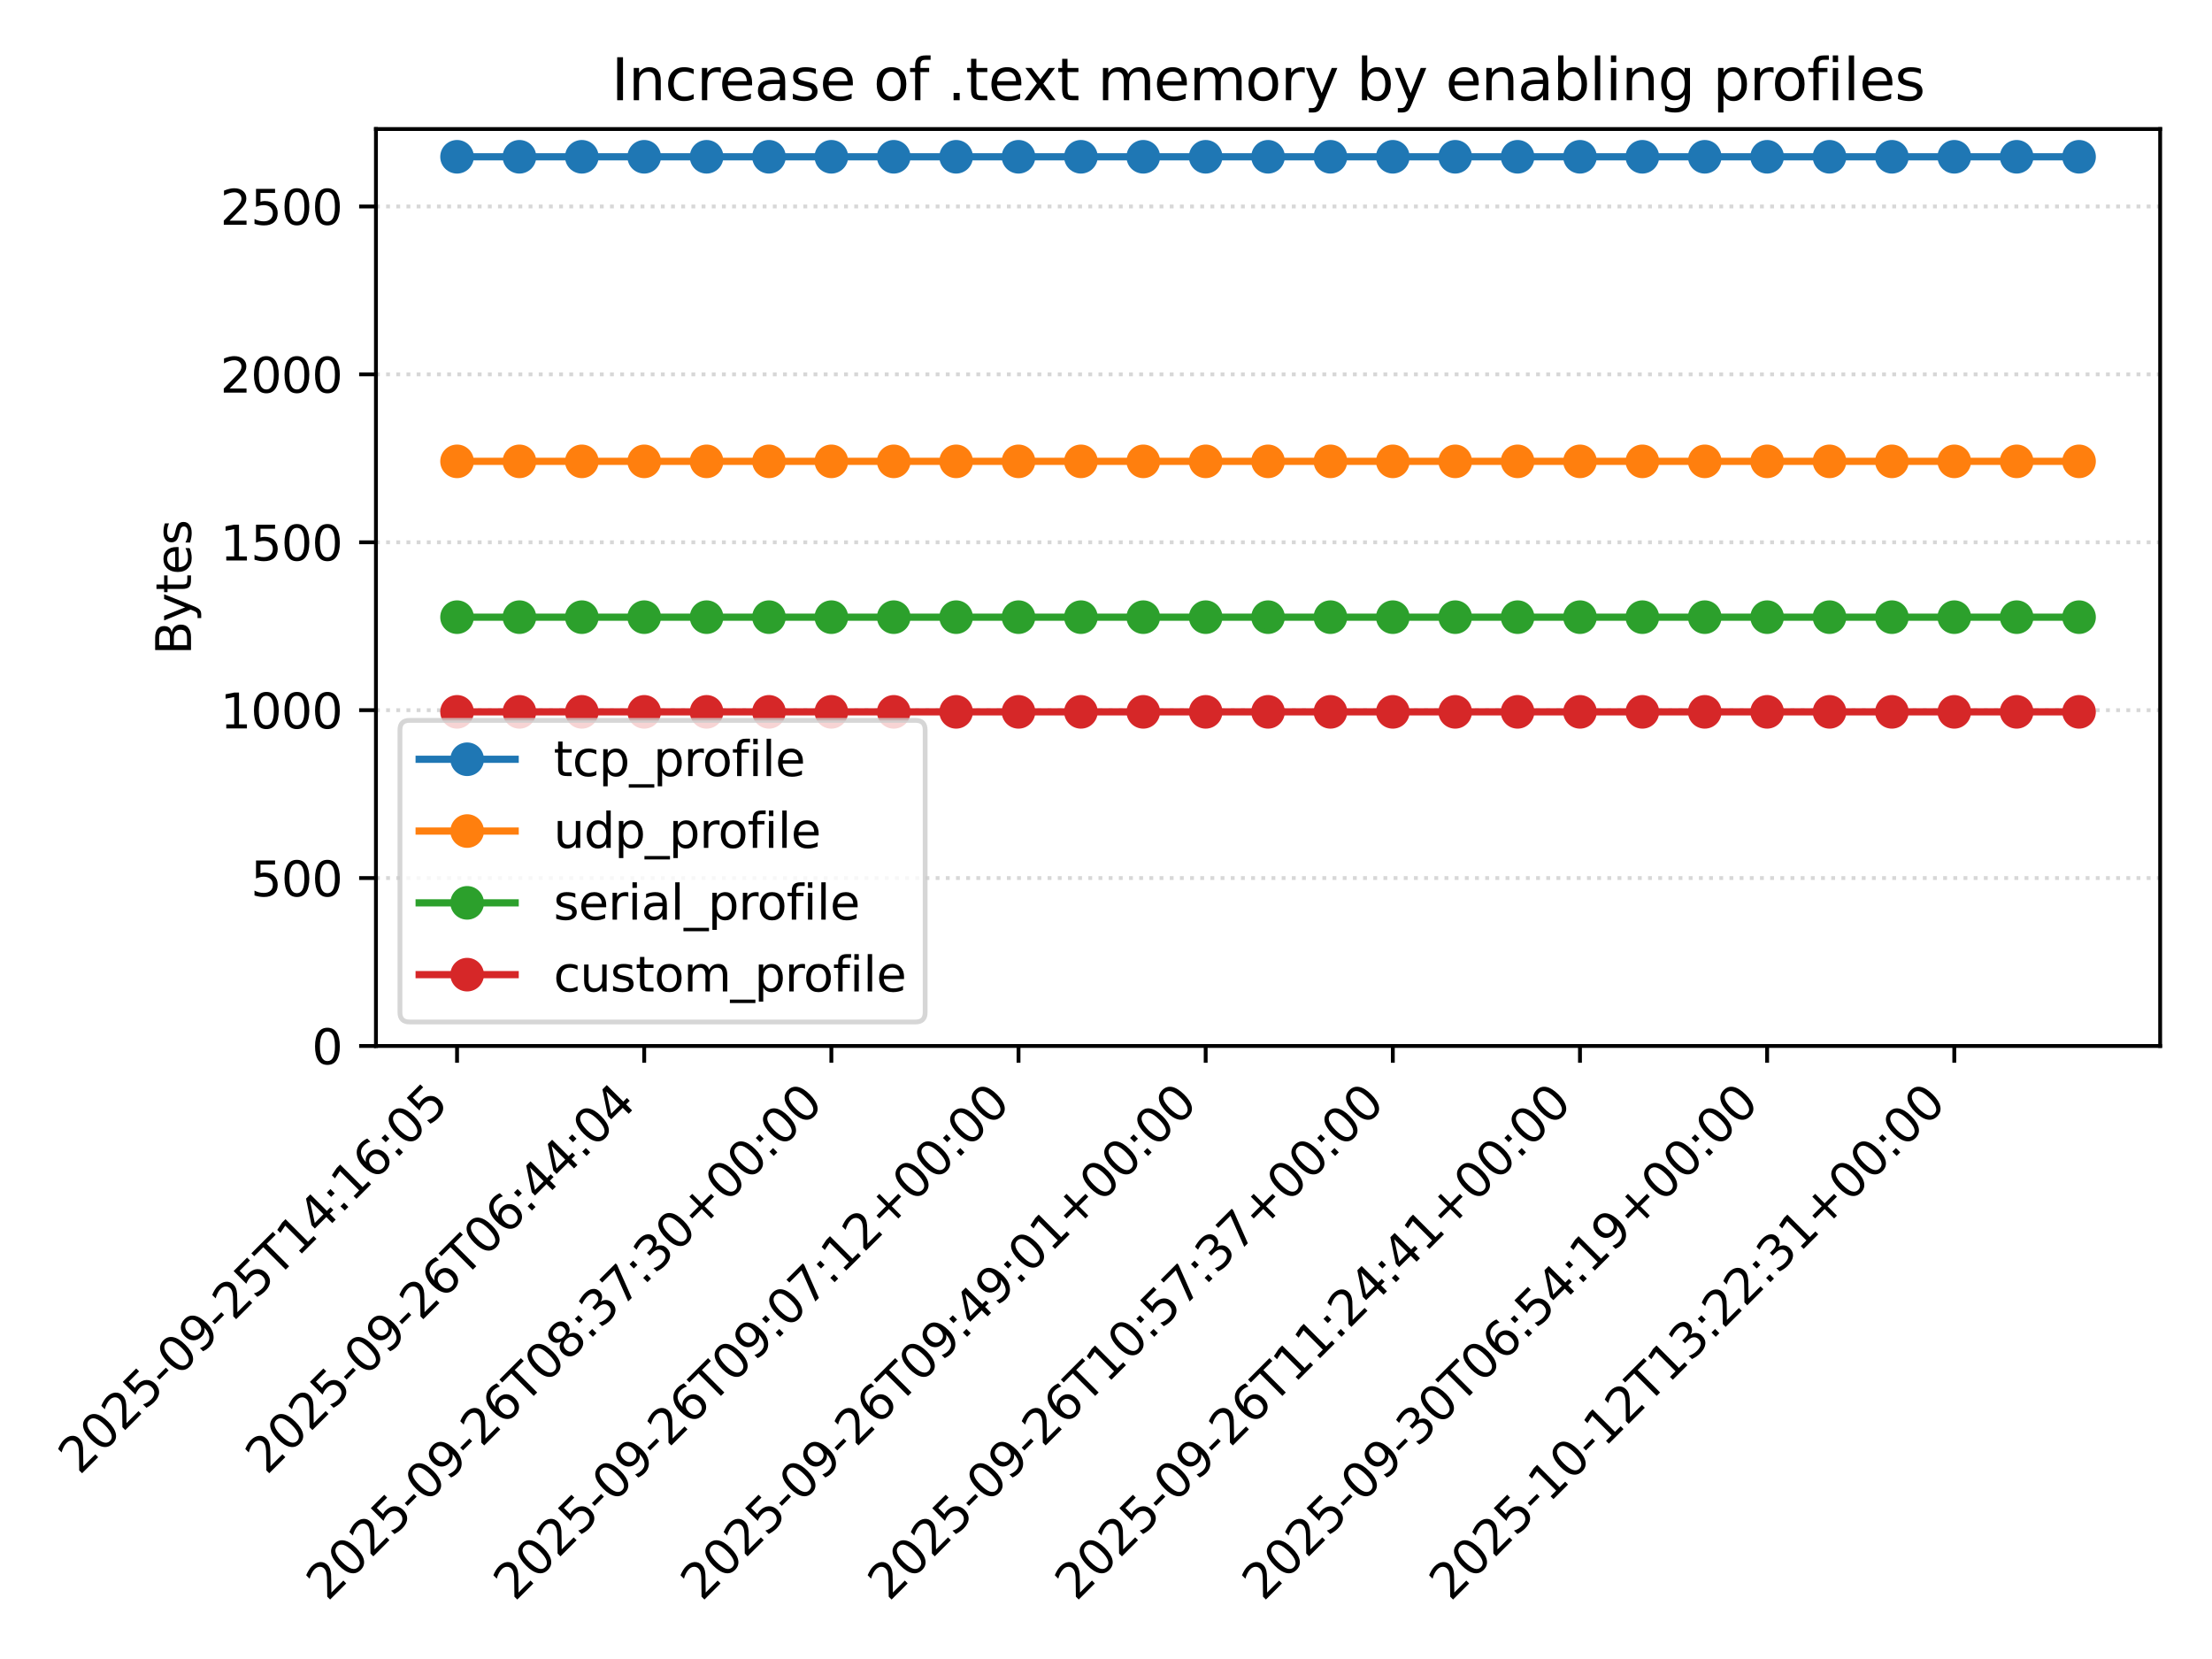 <?xml version="1.0" encoding="utf-8" standalone="no"?>
<!DOCTYPE svg PUBLIC "-//W3C//DTD SVG 1.1//EN"
  "http://www.w3.org/Graphics/SVG/1.1/DTD/svg11.dtd">
<svg xmlns:xlink="http://www.w3.org/1999/xlink" width="460.8pt" height="345.6pt" viewBox="0 0 460.8 345.6" xmlns="http://www.w3.org/2000/svg" version="1.1">
 <defs>
  <style type="text/css">*{stroke-linejoin: round; stroke-linecap: butt}</style>
 </defs>
 <g id="figure_1">
  <g id="patch_1">
   <path d="M 0 345.6 
L 460.8 345.6 
L 460.8 0 
L 0 0 
z
" style="fill: #ffffff"/>
  </g>
  <g id="axes_1">
   <g id="patch_2">
    <path d="M 78.317 217.894 
L 450 217.894 
L 450 26.88 
L 78.317 26.88 
z
" style="fill: #ffffff"/>
   </g>
   <g id="matplotlib.axis_1">
    <g id="xtick_1">
     <g id="line2d_1">
      <defs>
       <path id="me2af4305b4" d="M 0 0 
L 0 3.5 
" style="stroke: #000000; stroke-width: 0.8"/>
      </defs>
      <g>
       <use xlink:href="#me2af4305b4" x="95.212" y="217.894" style="stroke: #000000; stroke-width: 0.8"/>
      </g>
     </g>
     <g id="text_1">
      <!-- 2025-09-25T14:16:05 -->
      <g transform="translate(16.57 307.438) rotate(-45) scale(0.1 -0.1)">
       <defs>
        <path id="DejaVuSans-32" d="M 1228 531 
L 3431 531 
L 3431 0 
L 469 0 
L 469 531 
Q 828 903 1448 1529 
Q 2069 2156 2228 2338 
Q 2531 2678 2651 2914 
Q 2772 3150 2772 3378 
Q 2772 3750 2511 3984 
Q 2250 4219 1831 4219 
Q 1534 4219 1204 4116 
Q 875 4013 500 3803 
L 500 4441 
Q 881 4594 1212 4672 
Q 1544 4750 1819 4750 
Q 2544 4750 2975 4387 
Q 3406 4025 3406 3419 
Q 3406 3131 3298 2873 
Q 3191 2616 2906 2266 
Q 2828 2175 2409 1742 
Q 1991 1309 1228 531 
z
" transform="scale(0.016)"/>
        <path id="DejaVuSans-30" d="M 2034 4250 
Q 1547 4250 1301 3770 
Q 1056 3291 1056 2328 
Q 1056 1369 1301 889 
Q 1547 409 2034 409 
Q 2525 409 2770 889 
Q 3016 1369 3016 2328 
Q 3016 3291 2770 3770 
Q 2525 4250 2034 4250 
z
M 2034 4750 
Q 2819 4750 3233 4129 
Q 3647 3509 3647 2328 
Q 3647 1150 3233 529 
Q 2819 -91 2034 -91 
Q 1250 -91 836 529 
Q 422 1150 422 2328 
Q 422 3509 836 4129 
Q 1250 4750 2034 4750 
z
" transform="scale(0.016)"/>
        <path id="DejaVuSans-35" d="M 691 4666 
L 3169 4666 
L 3169 4134 
L 1269 4134 
L 1269 2991 
Q 1406 3038 1543 3061 
Q 1681 3084 1819 3084 
Q 2600 3084 3056 2656 
Q 3513 2228 3513 1497 
Q 3513 744 3044 326 
Q 2575 -91 1722 -91 
Q 1428 -91 1123 -41 
Q 819 9 494 109 
L 494 744 
Q 775 591 1075 516 
Q 1375 441 1709 441 
Q 2250 441 2565 725 
Q 2881 1009 2881 1497 
Q 2881 1984 2565 2268 
Q 2250 2553 1709 2553 
Q 1456 2553 1204 2497 
Q 953 2441 691 2322 
L 691 4666 
z
" transform="scale(0.016)"/>
        <path id="DejaVuSans-2d" d="M 313 2009 
L 1997 2009 
L 1997 1497 
L 313 1497 
L 313 2009 
z
" transform="scale(0.016)"/>
        <path id="DejaVuSans-39" d="M 703 97 
L 703 672 
Q 941 559 1184 500 
Q 1428 441 1663 441 
Q 2288 441 2617 861 
Q 2947 1281 2994 2138 
Q 2813 1869 2534 1725 
Q 2256 1581 1919 1581 
Q 1219 1581 811 2004 
Q 403 2428 403 3163 
Q 403 3881 828 4315 
Q 1253 4750 1959 4750 
Q 2769 4750 3195 4129 
Q 3622 3509 3622 2328 
Q 3622 1225 3098 567 
Q 2575 -91 1691 -91 
Q 1453 -91 1209 -44 
Q 966 3 703 97 
z
M 1959 2075 
Q 2384 2075 2632 2365 
Q 2881 2656 2881 3163 
Q 2881 3666 2632 3958 
Q 2384 4250 1959 4250 
Q 1534 4250 1286 3958 
Q 1038 3666 1038 3163 
Q 1038 2656 1286 2365 
Q 1534 2075 1959 2075 
z
" transform="scale(0.016)"/>
        <path id="DejaVuSans-54" d="M -19 4666 
L 3928 4666 
L 3928 4134 
L 2272 4134 
L 2272 0 
L 1638 0 
L 1638 4134 
L -19 4134 
L -19 4666 
z
" transform="scale(0.016)"/>
        <path id="DejaVuSans-31" d="M 794 531 
L 1825 531 
L 1825 4091 
L 703 3866 
L 703 4441 
L 1819 4666 
L 2450 4666 
L 2450 531 
L 3481 531 
L 3481 0 
L 794 0 
L 794 531 
z
" transform="scale(0.016)"/>
        <path id="DejaVuSans-34" d="M 2419 4116 
L 825 1625 
L 2419 1625 
L 2419 4116 
z
M 2253 4666 
L 3047 4666 
L 3047 1625 
L 3713 1625 
L 3713 1100 
L 3047 1100 
L 3047 0 
L 2419 0 
L 2419 1100 
L 313 1100 
L 313 1709 
L 2253 4666 
z
" transform="scale(0.016)"/>
        <path id="DejaVuSans-3a" d="M 750 794 
L 1409 794 
L 1409 0 
L 750 0 
L 750 794 
z
M 750 3309 
L 1409 3309 
L 1409 2516 
L 750 2516 
L 750 3309 
z
" transform="scale(0.016)"/>
        <path id="DejaVuSans-36" d="M 2113 2584 
Q 1688 2584 1439 2293 
Q 1191 2003 1191 1497 
Q 1191 994 1439 701 
Q 1688 409 2113 409 
Q 2538 409 2786 701 
Q 3034 994 3034 1497 
Q 3034 2003 2786 2293 
Q 2538 2584 2113 2584 
z
M 3366 4563 
L 3366 3988 
Q 3128 4100 2886 4159 
Q 2644 4219 2406 4219 
Q 1781 4219 1451 3797 
Q 1122 3375 1075 2522 
Q 1259 2794 1537 2939 
Q 1816 3084 2150 3084 
Q 2853 3084 3261 2657 
Q 3669 2231 3669 1497 
Q 3669 778 3244 343 
Q 2819 -91 2113 -91 
Q 1303 -91 875 529 
Q 447 1150 447 2328 
Q 447 3434 972 4092 
Q 1497 4750 2381 4750 
Q 2619 4750 2861 4703 
Q 3103 4656 3366 4563 
z
" transform="scale(0.016)"/>
       </defs>
       <use xlink:href="#DejaVuSans-32"/>
       <use xlink:href="#DejaVuSans-30" transform="translate(63.623 0)"/>
       <use xlink:href="#DejaVuSans-32" transform="translate(127.246 0)"/>
       <use xlink:href="#DejaVuSans-35" transform="translate(190.869 0)"/>
       <use xlink:href="#DejaVuSans-2d" transform="translate(254.492 0)"/>
       <use xlink:href="#DejaVuSans-30" transform="translate(290.576 0)"/>
       <use xlink:href="#DejaVuSans-39" transform="translate(354.199 0)"/>
       <use xlink:href="#DejaVuSans-2d" transform="translate(417.822 0)"/>
       <use xlink:href="#DejaVuSans-32" transform="translate(453.906 0)"/>
       <use xlink:href="#DejaVuSans-35" transform="translate(517.529 0)"/>
       <use xlink:href="#DejaVuSans-54" transform="translate(581.152 0)"/>
       <use xlink:href="#DejaVuSans-31" transform="translate(642.236 0)"/>
       <use xlink:href="#DejaVuSans-34" transform="translate(705.859 0)"/>
       <use xlink:href="#DejaVuSans-3a" transform="translate(769.482 0)"/>
       <use xlink:href="#DejaVuSans-31" transform="translate(803.174 0)"/>
       <use xlink:href="#DejaVuSans-36" transform="translate(866.797 0)"/>
       <use xlink:href="#DejaVuSans-3a" transform="translate(930.42 0)"/>
       <use xlink:href="#DejaVuSans-30" transform="translate(964.111 0)"/>
       <use xlink:href="#DejaVuSans-35" transform="translate(1027.734 0)"/>
      </g>
     </g>
    </g>
    <g id="xtick_2">
     <g id="line2d_2">
      <g>
       <use xlink:href="#me2af4305b4" x="134.199" y="217.894" style="stroke: #000000; stroke-width: 0.8"/>
      </g>
     </g>
     <g id="text_2">
      <!-- 2025-09-26T06:44:04 -->
      <g transform="translate(55.558 307.438) rotate(-45) scale(0.1 -0.1)">
       <use xlink:href="#DejaVuSans-32"/>
       <use xlink:href="#DejaVuSans-30" transform="translate(63.623 0)"/>
       <use xlink:href="#DejaVuSans-32" transform="translate(127.246 0)"/>
       <use xlink:href="#DejaVuSans-35" transform="translate(190.869 0)"/>
       <use xlink:href="#DejaVuSans-2d" transform="translate(254.492 0)"/>
       <use xlink:href="#DejaVuSans-30" transform="translate(290.576 0)"/>
       <use xlink:href="#DejaVuSans-39" transform="translate(354.199 0)"/>
       <use xlink:href="#DejaVuSans-2d" transform="translate(417.822 0)"/>
       <use xlink:href="#DejaVuSans-32" transform="translate(453.906 0)"/>
       <use xlink:href="#DejaVuSans-36" transform="translate(517.529 0)"/>
       <use xlink:href="#DejaVuSans-54" transform="translate(581.152 0)"/>
       <use xlink:href="#DejaVuSans-30" transform="translate(642.236 0)"/>
       <use xlink:href="#DejaVuSans-36" transform="translate(705.859 0)"/>
       <use xlink:href="#DejaVuSans-3a" transform="translate(769.482 0)"/>
       <use xlink:href="#DejaVuSans-34" transform="translate(803.174 0)"/>
       <use xlink:href="#DejaVuSans-34" transform="translate(866.797 0)"/>
       <use xlink:href="#DejaVuSans-3a" transform="translate(930.42 0)"/>
       <use xlink:href="#DejaVuSans-30" transform="translate(964.111 0)"/>
       <use xlink:href="#DejaVuSans-34" transform="translate(1027.734 0)"/>
      </g>
     </g>
    </g>
    <g id="xtick_3">
     <g id="line2d_3">
      <g>
       <use xlink:href="#me2af4305b4" x="173.187" y="217.894" style="stroke: #000000; stroke-width: 0.8"/>
      </g>
     </g>
     <g id="text_3">
      <!-- 2025-09-26T08:37:30+00:00 -->
      <g transform="translate(68.243 333.741) rotate(-45) scale(0.1 -0.1)">
       <defs>
        <path id="DejaVuSans-38" d="M 2034 2216 
Q 1584 2216 1326 1975 
Q 1069 1734 1069 1313 
Q 1069 891 1326 650 
Q 1584 409 2034 409 
Q 2484 409 2743 651 
Q 3003 894 3003 1313 
Q 3003 1734 2745 1975 
Q 2488 2216 2034 2216 
z
M 1403 2484 
Q 997 2584 770 2862 
Q 544 3141 544 3541 
Q 544 4100 942 4425 
Q 1341 4750 2034 4750 
Q 2731 4750 3128 4425 
Q 3525 4100 3525 3541 
Q 3525 3141 3298 2862 
Q 3072 2584 2669 2484 
Q 3125 2378 3379 2068 
Q 3634 1759 3634 1313 
Q 3634 634 3220 271 
Q 2806 -91 2034 -91 
Q 1263 -91 848 271 
Q 434 634 434 1313 
Q 434 1759 690 2068 
Q 947 2378 1403 2484 
z
M 1172 3481 
Q 1172 3119 1398 2916 
Q 1625 2713 2034 2713 
Q 2441 2713 2670 2916 
Q 2900 3119 2900 3481 
Q 2900 3844 2670 4047 
Q 2441 4250 2034 4250 
Q 1625 4250 1398 4047 
Q 1172 3844 1172 3481 
z
" transform="scale(0.016)"/>
        <path id="DejaVuSans-33" d="M 2597 2516 
Q 3050 2419 3304 2112 
Q 3559 1806 3559 1356 
Q 3559 666 3084 287 
Q 2609 -91 1734 -91 
Q 1441 -91 1130 -33 
Q 819 25 488 141 
L 488 750 
Q 750 597 1062 519 
Q 1375 441 1716 441 
Q 2309 441 2620 675 
Q 2931 909 2931 1356 
Q 2931 1769 2642 2001 
Q 2353 2234 1838 2234 
L 1294 2234 
L 1294 2753 
L 1863 2753 
Q 2328 2753 2575 2939 
Q 2822 3125 2822 3475 
Q 2822 3834 2567 4026 
Q 2313 4219 1838 4219 
Q 1578 4219 1281 4162 
Q 984 4106 628 3988 
L 628 4550 
Q 988 4650 1302 4700 
Q 1616 4750 1894 4750 
Q 2613 4750 3031 4423 
Q 3450 4097 3450 3541 
Q 3450 3153 3228 2886 
Q 3006 2619 2597 2516 
z
" transform="scale(0.016)"/>
        <path id="DejaVuSans-37" d="M 525 4666 
L 3525 4666 
L 3525 4397 
L 1831 0 
L 1172 0 
L 2766 4134 
L 525 4134 
L 525 4666 
z
" transform="scale(0.016)"/>
        <path id="DejaVuSans-2b" d="M 2944 4013 
L 2944 2272 
L 4684 2272 
L 4684 1741 
L 2944 1741 
L 2944 0 
L 2419 0 
L 2419 1741 
L 678 1741 
L 678 2272 
L 2419 2272 
L 2419 4013 
L 2944 4013 
z
" transform="scale(0.016)"/>
       </defs>
       <use xlink:href="#DejaVuSans-32"/>
       <use xlink:href="#DejaVuSans-30" transform="translate(63.623 0)"/>
       <use xlink:href="#DejaVuSans-32" transform="translate(127.246 0)"/>
       <use xlink:href="#DejaVuSans-35" transform="translate(190.869 0)"/>
       <use xlink:href="#DejaVuSans-2d" transform="translate(254.492 0)"/>
       <use xlink:href="#DejaVuSans-30" transform="translate(290.576 0)"/>
       <use xlink:href="#DejaVuSans-39" transform="translate(354.199 0)"/>
       <use xlink:href="#DejaVuSans-2d" transform="translate(417.822 0)"/>
       <use xlink:href="#DejaVuSans-32" transform="translate(453.906 0)"/>
       <use xlink:href="#DejaVuSans-36" transform="translate(517.529 0)"/>
       <use xlink:href="#DejaVuSans-54" transform="translate(581.152 0)"/>
       <use xlink:href="#DejaVuSans-30" transform="translate(642.236 0)"/>
       <use xlink:href="#DejaVuSans-38" transform="translate(705.859 0)"/>
       <use xlink:href="#DejaVuSans-3a" transform="translate(769.482 0)"/>
       <use xlink:href="#DejaVuSans-33" transform="translate(803.174 0)"/>
       <use xlink:href="#DejaVuSans-37" transform="translate(866.797 0)"/>
       <use xlink:href="#DejaVuSans-3a" transform="translate(930.42 0)"/>
       <use xlink:href="#DejaVuSans-33" transform="translate(964.111 0)"/>
       <use xlink:href="#DejaVuSans-30" transform="translate(1027.734 0)"/>
       <use xlink:href="#DejaVuSans-2b" transform="translate(1091.357 0)"/>
       <use xlink:href="#DejaVuSans-30" transform="translate(1175.146 0)"/>
       <use xlink:href="#DejaVuSans-30" transform="translate(1238.77 0)"/>
       <use xlink:href="#DejaVuSans-3a" transform="translate(1302.393 0)"/>
       <use xlink:href="#DejaVuSans-30" transform="translate(1336.084 0)"/>
       <use xlink:href="#DejaVuSans-30" transform="translate(1399.707 0)"/>
      </g>
     </g>
    </g>
    <g id="xtick_4">
     <g id="line2d_4">
      <g>
       <use xlink:href="#me2af4305b4" x="212.175" y="217.894" style="stroke: #000000; stroke-width: 0.8"/>
      </g>
     </g>
     <g id="text_4">
      <!-- 2025-09-26T09:07:12+00:00 -->
      <g transform="translate(107.23 333.741) rotate(-45) scale(0.1 -0.1)">
       <use xlink:href="#DejaVuSans-32"/>
       <use xlink:href="#DejaVuSans-30" transform="translate(63.623 0)"/>
       <use xlink:href="#DejaVuSans-32" transform="translate(127.246 0)"/>
       <use xlink:href="#DejaVuSans-35" transform="translate(190.869 0)"/>
       <use xlink:href="#DejaVuSans-2d" transform="translate(254.492 0)"/>
       <use xlink:href="#DejaVuSans-30" transform="translate(290.576 0)"/>
       <use xlink:href="#DejaVuSans-39" transform="translate(354.199 0)"/>
       <use xlink:href="#DejaVuSans-2d" transform="translate(417.822 0)"/>
       <use xlink:href="#DejaVuSans-32" transform="translate(453.906 0)"/>
       <use xlink:href="#DejaVuSans-36" transform="translate(517.529 0)"/>
       <use xlink:href="#DejaVuSans-54" transform="translate(581.152 0)"/>
       <use xlink:href="#DejaVuSans-30" transform="translate(642.236 0)"/>
       <use xlink:href="#DejaVuSans-39" transform="translate(705.859 0)"/>
       <use xlink:href="#DejaVuSans-3a" transform="translate(769.482 0)"/>
       <use xlink:href="#DejaVuSans-30" transform="translate(803.174 0)"/>
       <use xlink:href="#DejaVuSans-37" transform="translate(866.797 0)"/>
       <use xlink:href="#DejaVuSans-3a" transform="translate(930.42 0)"/>
       <use xlink:href="#DejaVuSans-31" transform="translate(964.111 0)"/>
       <use xlink:href="#DejaVuSans-32" transform="translate(1027.734 0)"/>
       <use xlink:href="#DejaVuSans-2b" transform="translate(1091.357 0)"/>
       <use xlink:href="#DejaVuSans-30" transform="translate(1175.146 0)"/>
       <use xlink:href="#DejaVuSans-30" transform="translate(1238.77 0)"/>
       <use xlink:href="#DejaVuSans-3a" transform="translate(1302.393 0)"/>
       <use xlink:href="#DejaVuSans-30" transform="translate(1336.084 0)"/>
       <use xlink:href="#DejaVuSans-30" transform="translate(1399.707 0)"/>
      </g>
     </g>
    </g>
    <g id="xtick_5">
     <g id="line2d_5">
      <g>
       <use xlink:href="#me2af4305b4" x="251.163" y="217.894" style="stroke: #000000; stroke-width: 0.8"/>
      </g>
     </g>
     <g id="text_5">
      <!-- 2025-09-26T09:49:01+00:00 -->
      <g transform="translate(146.218 333.741) rotate(-45) scale(0.1 -0.1)">
       <use xlink:href="#DejaVuSans-32"/>
       <use xlink:href="#DejaVuSans-30" transform="translate(63.623 0)"/>
       <use xlink:href="#DejaVuSans-32" transform="translate(127.246 0)"/>
       <use xlink:href="#DejaVuSans-35" transform="translate(190.869 0)"/>
       <use xlink:href="#DejaVuSans-2d" transform="translate(254.492 0)"/>
       <use xlink:href="#DejaVuSans-30" transform="translate(290.576 0)"/>
       <use xlink:href="#DejaVuSans-39" transform="translate(354.199 0)"/>
       <use xlink:href="#DejaVuSans-2d" transform="translate(417.822 0)"/>
       <use xlink:href="#DejaVuSans-32" transform="translate(453.906 0)"/>
       <use xlink:href="#DejaVuSans-36" transform="translate(517.529 0)"/>
       <use xlink:href="#DejaVuSans-54" transform="translate(581.152 0)"/>
       <use xlink:href="#DejaVuSans-30" transform="translate(642.236 0)"/>
       <use xlink:href="#DejaVuSans-39" transform="translate(705.859 0)"/>
       <use xlink:href="#DejaVuSans-3a" transform="translate(769.482 0)"/>
       <use xlink:href="#DejaVuSans-34" transform="translate(803.174 0)"/>
       <use xlink:href="#DejaVuSans-39" transform="translate(866.797 0)"/>
       <use xlink:href="#DejaVuSans-3a" transform="translate(930.42 0)"/>
       <use xlink:href="#DejaVuSans-30" transform="translate(964.111 0)"/>
       <use xlink:href="#DejaVuSans-31" transform="translate(1027.734 0)"/>
       <use xlink:href="#DejaVuSans-2b" transform="translate(1091.357 0)"/>
       <use xlink:href="#DejaVuSans-30" transform="translate(1175.146 0)"/>
       <use xlink:href="#DejaVuSans-30" transform="translate(1238.77 0)"/>
       <use xlink:href="#DejaVuSans-3a" transform="translate(1302.393 0)"/>
       <use xlink:href="#DejaVuSans-30" transform="translate(1336.084 0)"/>
       <use xlink:href="#DejaVuSans-30" transform="translate(1399.707 0)"/>
      </g>
     </g>
    </g>
    <g id="xtick_6">
     <g id="line2d_6">
      <g>
       <use xlink:href="#me2af4305b4" x="290.15" y="217.894" style="stroke: #000000; stroke-width: 0.8"/>
      </g>
     </g>
     <g id="text_6">
      <!-- 2025-09-26T10:57:37+00:00 -->
      <g transform="translate(185.206 333.741) rotate(-45) scale(0.1 -0.1)">
       <use xlink:href="#DejaVuSans-32"/>
       <use xlink:href="#DejaVuSans-30" transform="translate(63.623 0)"/>
       <use xlink:href="#DejaVuSans-32" transform="translate(127.246 0)"/>
       <use xlink:href="#DejaVuSans-35" transform="translate(190.869 0)"/>
       <use xlink:href="#DejaVuSans-2d" transform="translate(254.492 0)"/>
       <use xlink:href="#DejaVuSans-30" transform="translate(290.576 0)"/>
       <use xlink:href="#DejaVuSans-39" transform="translate(354.199 0)"/>
       <use xlink:href="#DejaVuSans-2d" transform="translate(417.822 0)"/>
       <use xlink:href="#DejaVuSans-32" transform="translate(453.906 0)"/>
       <use xlink:href="#DejaVuSans-36" transform="translate(517.529 0)"/>
       <use xlink:href="#DejaVuSans-54" transform="translate(581.152 0)"/>
       <use xlink:href="#DejaVuSans-31" transform="translate(642.236 0)"/>
       <use xlink:href="#DejaVuSans-30" transform="translate(705.859 0)"/>
       <use xlink:href="#DejaVuSans-3a" transform="translate(769.482 0)"/>
       <use xlink:href="#DejaVuSans-35" transform="translate(803.174 0)"/>
       <use xlink:href="#DejaVuSans-37" transform="translate(866.797 0)"/>
       <use xlink:href="#DejaVuSans-3a" transform="translate(930.42 0)"/>
       <use xlink:href="#DejaVuSans-33" transform="translate(964.111 0)"/>
       <use xlink:href="#DejaVuSans-37" transform="translate(1027.734 0)"/>
       <use xlink:href="#DejaVuSans-2b" transform="translate(1091.357 0)"/>
       <use xlink:href="#DejaVuSans-30" transform="translate(1175.146 0)"/>
       <use xlink:href="#DejaVuSans-30" transform="translate(1238.77 0)"/>
       <use xlink:href="#DejaVuSans-3a" transform="translate(1302.393 0)"/>
       <use xlink:href="#DejaVuSans-30" transform="translate(1336.084 0)"/>
       <use xlink:href="#DejaVuSans-30" transform="translate(1399.707 0)"/>
      </g>
     </g>
    </g>
    <g id="xtick_7">
     <g id="line2d_7">
      <g>
       <use xlink:href="#me2af4305b4" x="329.138" y="217.894" style="stroke: #000000; stroke-width: 0.8"/>
      </g>
     </g>
     <g id="text_7">
      <!-- 2025-09-26T11:24:41+00:00 -->
      <g transform="translate(224.193 333.741) rotate(-45) scale(0.1 -0.1)">
       <use xlink:href="#DejaVuSans-32"/>
       <use xlink:href="#DejaVuSans-30" transform="translate(63.623 0)"/>
       <use xlink:href="#DejaVuSans-32" transform="translate(127.246 0)"/>
       <use xlink:href="#DejaVuSans-35" transform="translate(190.869 0)"/>
       <use xlink:href="#DejaVuSans-2d" transform="translate(254.492 0)"/>
       <use xlink:href="#DejaVuSans-30" transform="translate(290.576 0)"/>
       <use xlink:href="#DejaVuSans-39" transform="translate(354.199 0)"/>
       <use xlink:href="#DejaVuSans-2d" transform="translate(417.822 0)"/>
       <use xlink:href="#DejaVuSans-32" transform="translate(453.906 0)"/>
       <use xlink:href="#DejaVuSans-36" transform="translate(517.529 0)"/>
       <use xlink:href="#DejaVuSans-54" transform="translate(581.152 0)"/>
       <use xlink:href="#DejaVuSans-31" transform="translate(642.236 0)"/>
       <use xlink:href="#DejaVuSans-31" transform="translate(705.859 0)"/>
       <use xlink:href="#DejaVuSans-3a" transform="translate(769.482 0)"/>
       <use xlink:href="#DejaVuSans-32" transform="translate(803.174 0)"/>
       <use xlink:href="#DejaVuSans-34" transform="translate(866.797 0)"/>
       <use xlink:href="#DejaVuSans-3a" transform="translate(930.42 0)"/>
       <use xlink:href="#DejaVuSans-34" transform="translate(964.111 0)"/>
       <use xlink:href="#DejaVuSans-31" transform="translate(1027.734 0)"/>
       <use xlink:href="#DejaVuSans-2b" transform="translate(1091.357 0)"/>
       <use xlink:href="#DejaVuSans-30" transform="translate(1175.146 0)"/>
       <use xlink:href="#DejaVuSans-30" transform="translate(1238.77 0)"/>
       <use xlink:href="#DejaVuSans-3a" transform="translate(1302.393 0)"/>
       <use xlink:href="#DejaVuSans-30" transform="translate(1336.084 0)"/>
       <use xlink:href="#DejaVuSans-30" transform="translate(1399.707 0)"/>
      </g>
     </g>
    </g>
    <g id="xtick_8">
     <g id="line2d_8">
      <g>
       <use xlink:href="#me2af4305b4" x="368.126" y="217.894" style="stroke: #000000; stroke-width: 0.8"/>
      </g>
     </g>
     <g id="text_8">
      <!-- 2025-09-30T06:54:19+00:00 -->
      <g transform="translate(263.181 333.741) rotate(-45) scale(0.1 -0.1)">
       <use xlink:href="#DejaVuSans-32"/>
       <use xlink:href="#DejaVuSans-30" transform="translate(63.623 0)"/>
       <use xlink:href="#DejaVuSans-32" transform="translate(127.246 0)"/>
       <use xlink:href="#DejaVuSans-35" transform="translate(190.869 0)"/>
       <use xlink:href="#DejaVuSans-2d" transform="translate(254.492 0)"/>
       <use xlink:href="#DejaVuSans-30" transform="translate(290.576 0)"/>
       <use xlink:href="#DejaVuSans-39" transform="translate(354.199 0)"/>
       <use xlink:href="#DejaVuSans-2d" transform="translate(417.822 0)"/>
       <use xlink:href="#DejaVuSans-33" transform="translate(453.906 0)"/>
       <use xlink:href="#DejaVuSans-30" transform="translate(517.529 0)"/>
       <use xlink:href="#DejaVuSans-54" transform="translate(581.152 0)"/>
       <use xlink:href="#DejaVuSans-30" transform="translate(642.236 0)"/>
       <use xlink:href="#DejaVuSans-36" transform="translate(705.859 0)"/>
       <use xlink:href="#DejaVuSans-3a" transform="translate(769.482 0)"/>
       <use xlink:href="#DejaVuSans-35" transform="translate(803.174 0)"/>
       <use xlink:href="#DejaVuSans-34" transform="translate(866.797 0)"/>
       <use xlink:href="#DejaVuSans-3a" transform="translate(930.42 0)"/>
       <use xlink:href="#DejaVuSans-31" transform="translate(964.111 0)"/>
       <use xlink:href="#DejaVuSans-39" transform="translate(1027.734 0)"/>
       <use xlink:href="#DejaVuSans-2b" transform="translate(1091.357 0)"/>
       <use xlink:href="#DejaVuSans-30" transform="translate(1175.146 0)"/>
       <use xlink:href="#DejaVuSans-30" transform="translate(1238.77 0)"/>
       <use xlink:href="#DejaVuSans-3a" transform="translate(1302.393 0)"/>
       <use xlink:href="#DejaVuSans-30" transform="translate(1336.084 0)"/>
       <use xlink:href="#DejaVuSans-30" transform="translate(1399.707 0)"/>
      </g>
     </g>
    </g>
    <g id="xtick_9">
     <g id="line2d_9">
      <g>
       <use xlink:href="#me2af4305b4" x="407.113" y="217.894" style="stroke: #000000; stroke-width: 0.8"/>
      </g>
     </g>
     <g id="text_9">
      <!-- 2025-10-12T13:22:31+00:00 -->
      <g transform="translate(302.169 333.741) rotate(-45) scale(0.1 -0.1)">
       <use xlink:href="#DejaVuSans-32"/>
       <use xlink:href="#DejaVuSans-30" transform="translate(63.623 0)"/>
       <use xlink:href="#DejaVuSans-32" transform="translate(127.246 0)"/>
       <use xlink:href="#DejaVuSans-35" transform="translate(190.869 0)"/>
       <use xlink:href="#DejaVuSans-2d" transform="translate(254.492 0)"/>
       <use xlink:href="#DejaVuSans-31" transform="translate(290.576 0)"/>
       <use xlink:href="#DejaVuSans-30" transform="translate(354.199 0)"/>
       <use xlink:href="#DejaVuSans-2d" transform="translate(417.822 0)"/>
       <use xlink:href="#DejaVuSans-31" transform="translate(453.906 0)"/>
       <use xlink:href="#DejaVuSans-32" transform="translate(517.529 0)"/>
       <use xlink:href="#DejaVuSans-54" transform="translate(581.152 0)"/>
       <use xlink:href="#DejaVuSans-31" transform="translate(642.236 0)"/>
       <use xlink:href="#DejaVuSans-33" transform="translate(705.859 0)"/>
       <use xlink:href="#DejaVuSans-3a" transform="translate(769.482 0)"/>
       <use xlink:href="#DejaVuSans-32" transform="translate(803.174 0)"/>
       <use xlink:href="#DejaVuSans-32" transform="translate(866.797 0)"/>
       <use xlink:href="#DejaVuSans-3a" transform="translate(930.42 0)"/>
       <use xlink:href="#DejaVuSans-33" transform="translate(964.111 0)"/>
       <use xlink:href="#DejaVuSans-31" transform="translate(1027.734 0)"/>
       <use xlink:href="#DejaVuSans-2b" transform="translate(1091.357 0)"/>
       <use xlink:href="#DejaVuSans-30" transform="translate(1175.146 0)"/>
       <use xlink:href="#DejaVuSans-30" transform="translate(1238.77 0)"/>
       <use xlink:href="#DejaVuSans-3a" transform="translate(1302.393 0)"/>
       <use xlink:href="#DejaVuSans-30" transform="translate(1336.084 0)"/>
       <use xlink:href="#DejaVuSans-30" transform="translate(1399.707 0)"/>
      </g>
     </g>
    </g>
   </g>
   <g id="matplotlib.axis_2">
    <g id="ytick_1">
     <g id="line2d_10">
      <path d="M 78.317 217.894 
L 450 217.894 
" clip-path="url(#p995f3d0a19)" style="fill: none; stroke-dasharray: 0.8,1.32; stroke-dashoffset: 0; stroke: #b0b0b0; stroke-opacity: 0.5; stroke-width: 0.8"/>
     </g>
     <g id="line2d_11">
      <defs>
       <path id="m7dd4466698" d="M 0 0 
L -3.5 0 
" style="stroke: #000000; stroke-width: 0.8"/>
      </defs>
      <g>
       <use xlink:href="#m7dd4466698" x="78.317" y="217.894" style="stroke: #000000; stroke-width: 0.8"/>
      </g>
     </g>
     <g id="text_10">
      <!-- 0 -->
      <g transform="translate(64.954 221.694) scale(0.1 -0.1)">
       <use xlink:href="#DejaVuSans-30"/>
      </g>
     </g>
    </g>
    <g id="ytick_2">
     <g id="line2d_12">
      <path d="M 78.317 182.918 
L 450 182.918 
" clip-path="url(#p995f3d0a19)" style="fill: none; stroke-dasharray: 0.8,1.32; stroke-dashoffset: 0; stroke: #b0b0b0; stroke-opacity: 0.5; stroke-width: 0.8"/>
     </g>
     <g id="line2d_13">
      <g>
       <use xlink:href="#m7dd4466698" x="78.317" y="182.918" style="stroke: #000000; stroke-width: 0.8"/>
      </g>
     </g>
     <g id="text_11">
      <!-- 500 -->
      <g transform="translate(52.23 186.718) scale(0.1 -0.1)">
       <use xlink:href="#DejaVuSans-35"/>
       <use xlink:href="#DejaVuSans-30" transform="translate(63.623 0)"/>
       <use xlink:href="#DejaVuSans-30" transform="translate(127.246 0)"/>
      </g>
     </g>
    </g>
    <g id="ytick_3">
     <g id="line2d_14">
      <path d="M 78.317 147.942 
L 450 147.942 
" clip-path="url(#p995f3d0a19)" style="fill: none; stroke-dasharray: 0.8,1.32; stroke-dashoffset: 0; stroke: #b0b0b0; stroke-opacity: 0.5; stroke-width: 0.8"/>
     </g>
     <g id="line2d_15">
      <g>
       <use xlink:href="#m7dd4466698" x="78.317" y="147.942" style="stroke: #000000; stroke-width: 0.8"/>
      </g>
     </g>
     <g id="text_12">
      <!-- 1000 -->
      <g transform="translate(45.867 151.742) scale(0.1 -0.1)">
       <use xlink:href="#DejaVuSans-31"/>
       <use xlink:href="#DejaVuSans-30" transform="translate(63.623 0)"/>
       <use xlink:href="#DejaVuSans-30" transform="translate(127.246 0)"/>
       <use xlink:href="#DejaVuSans-30" transform="translate(190.869 0)"/>
      </g>
     </g>
    </g>
    <g id="ytick_4">
     <g id="line2d_16">
      <path d="M 78.317 112.966 
L 450 112.966 
" clip-path="url(#p995f3d0a19)" style="fill: none; stroke-dasharray: 0.8,1.32; stroke-dashoffset: 0; stroke: #b0b0b0; stroke-opacity: 0.5; stroke-width: 0.8"/>
     </g>
     <g id="line2d_17">
      <g>
       <use xlink:href="#m7dd4466698" x="78.317" y="112.966" style="stroke: #000000; stroke-width: 0.8"/>
      </g>
     </g>
     <g id="text_13">
      <!-- 1500 -->
      <g transform="translate(45.867 116.766) scale(0.1 -0.1)">
       <use xlink:href="#DejaVuSans-31"/>
       <use xlink:href="#DejaVuSans-35" transform="translate(63.623 0)"/>
       <use xlink:href="#DejaVuSans-30" transform="translate(127.246 0)"/>
       <use xlink:href="#DejaVuSans-30" transform="translate(190.869 0)"/>
      </g>
     </g>
    </g>
    <g id="ytick_5">
     <g id="line2d_18">
      <path d="M 78.317 77.99 
L 450 77.99 
" clip-path="url(#p995f3d0a19)" style="fill: none; stroke-dasharray: 0.8,1.32; stroke-dashoffset: 0; stroke: #b0b0b0; stroke-opacity: 0.5; stroke-width: 0.8"/>
     </g>
     <g id="line2d_19">
      <g>
       <use xlink:href="#m7dd4466698" x="78.317" y="77.99" style="stroke: #000000; stroke-width: 0.8"/>
      </g>
     </g>
     <g id="text_14">
      <!-- 2000 -->
      <g transform="translate(45.867 81.79) scale(0.1 -0.1)">
       <use xlink:href="#DejaVuSans-32"/>
       <use xlink:href="#DejaVuSans-30" transform="translate(63.623 0)"/>
       <use xlink:href="#DejaVuSans-30" transform="translate(127.246 0)"/>
       <use xlink:href="#DejaVuSans-30" transform="translate(190.869 0)"/>
      </g>
     </g>
    </g>
    <g id="ytick_6">
     <g id="line2d_20">
      <path d="M 78.317 43.014 
L 450 43.014 
" clip-path="url(#p995f3d0a19)" style="fill: none; stroke-dasharray: 0.8,1.32; stroke-dashoffset: 0; stroke: #b0b0b0; stroke-opacity: 0.5; stroke-width: 0.8"/>
     </g>
     <g id="line2d_21">
      <g>
       <use xlink:href="#m7dd4466698" x="78.317" y="43.014" style="stroke: #000000; stroke-width: 0.8"/>
      </g>
     </g>
     <g id="text_15">
      <!-- 2500 -->
      <g transform="translate(45.867 46.814) scale(0.1 -0.1)">
       <use xlink:href="#DejaVuSans-32"/>
       <use xlink:href="#DejaVuSans-35" transform="translate(63.623 0)"/>
       <use xlink:href="#DejaVuSans-30" transform="translate(127.246 0)"/>
       <use xlink:href="#DejaVuSans-30" transform="translate(190.869 0)"/>
      </g>
     </g>
    </g>
    <g id="text_16">
     <!-- Bytes -->
     <g transform="translate(39.787 136.418) rotate(-90) scale(0.1 -0.1)">
      <defs>
       <path id="DejaVuSans-42" d="M 1259 2228 
L 1259 519 
L 2272 519 
Q 2781 519 3026 730 
Q 3272 941 3272 1375 
Q 3272 1813 3026 2020 
Q 2781 2228 2272 2228 
L 1259 2228 
z
M 1259 4147 
L 1259 2741 
L 2194 2741 
Q 2656 2741 2882 2914 
Q 3109 3088 3109 3444 
Q 3109 3797 2882 3972 
Q 2656 4147 2194 4147 
L 1259 4147 
z
M 628 4666 
L 2241 4666 
Q 2963 4666 3353 4366 
Q 3744 4066 3744 3513 
Q 3744 3084 3544 2831 
Q 3344 2578 2956 2516 
Q 3422 2416 3680 2098 
Q 3938 1781 3938 1306 
Q 3938 681 3513 340 
Q 3088 0 2303 0 
L 628 0 
L 628 4666 
z
" transform="scale(0.016)"/>
       <path id="DejaVuSans-79" d="M 2059 -325 
Q 1816 -950 1584 -1140 
Q 1353 -1331 966 -1331 
L 506 -1331 
L 506 -850 
L 844 -850 
Q 1081 -850 1212 -737 
Q 1344 -625 1503 -206 
L 1606 56 
L 191 3500 
L 800 3500 
L 1894 763 
L 2988 3500 
L 3597 3500 
L 2059 -325 
z
" transform="scale(0.016)"/>
       <path id="DejaVuSans-74" d="M 1172 4494 
L 1172 3500 
L 2356 3500 
L 2356 3053 
L 1172 3053 
L 1172 1153 
Q 1172 725 1289 603 
Q 1406 481 1766 481 
L 2356 481 
L 2356 0 
L 1766 0 
Q 1100 0 847 248 
Q 594 497 594 1153 
L 594 3053 
L 172 3053 
L 172 3500 
L 594 3500 
L 594 4494 
L 1172 4494 
z
" transform="scale(0.016)"/>
       <path id="DejaVuSans-65" d="M 3597 1894 
L 3597 1613 
L 953 1613 
Q 991 1019 1311 708 
Q 1631 397 2203 397 
Q 2534 397 2845 478 
Q 3156 559 3463 722 
L 3463 178 
Q 3153 47 2828 -22 
Q 2503 -91 2169 -91 
Q 1331 -91 842 396 
Q 353 884 353 1716 
Q 353 2575 817 3079 
Q 1281 3584 2069 3584 
Q 2775 3584 3186 3129 
Q 3597 2675 3597 1894 
z
M 3022 2063 
Q 3016 2534 2758 2815 
Q 2500 3097 2075 3097 
Q 1594 3097 1305 2825 
Q 1016 2553 972 2059 
L 3022 2063 
z
" transform="scale(0.016)"/>
       <path id="DejaVuSans-73" d="M 2834 3397 
L 2834 2853 
Q 2591 2978 2328 3040 
Q 2066 3103 1784 3103 
Q 1356 3103 1142 2972 
Q 928 2841 928 2578 
Q 928 2378 1081 2264 
Q 1234 2150 1697 2047 
L 1894 2003 
Q 2506 1872 2764 1633 
Q 3022 1394 3022 966 
Q 3022 478 2636 193 
Q 2250 -91 1575 -91 
Q 1294 -91 989 -36 
Q 684 19 347 128 
L 347 722 
Q 666 556 975 473 
Q 1284 391 1588 391 
Q 1994 391 2212 530 
Q 2431 669 2431 922 
Q 2431 1156 2273 1281 
Q 2116 1406 1581 1522 
L 1381 1569 
Q 847 1681 609 1914 
Q 372 2147 372 2553 
Q 372 3047 722 3315 
Q 1072 3584 1716 3584 
Q 2034 3584 2315 3537 
Q 2597 3491 2834 3397 
z
" transform="scale(0.016)"/>
      </defs>
      <use xlink:href="#DejaVuSans-42"/>
      <use xlink:href="#DejaVuSans-79" transform="translate(68.604 0)"/>
      <use xlink:href="#DejaVuSans-74" transform="translate(127.783 0)"/>
      <use xlink:href="#DejaVuSans-65" transform="translate(166.992 0)"/>
      <use xlink:href="#DejaVuSans-73" transform="translate(228.516 0)"/>
     </g>
    </g>
   </g>
   <g id="line2d_22">
    <path d="M 95.212 32.662 
L 108.208 32.662 
L 121.204 32.662 
L 134.199 32.662 
L 147.195 32.662 
L 160.191 32.662 
L 173.187 32.662 
L 186.183 32.662 
L 199.179 32.662 
L 212.175 32.662 
L 225.171 32.662 
L 238.167 32.662 
L 251.163 32.662 
L 264.159 32.662 
L 277.154 32.662 
L 290.15 32.662 
L 303.146 32.662 
L 316.142 32.662 
L 329.138 32.662 
L 342.134 32.662 
L 355.13 32.662 
L 368.126 32.662 
L 381.122 32.662 
L 394.118 32.662 
L 407.113 32.662 
L 420.109 32.662 
L 433.105 32.662 
" clip-path="url(#p995f3d0a19)" style="fill: none; stroke: #1f77b4; stroke-width: 1.5; stroke-linecap: square"/>
    <defs>
     <path id="m60cc7919be" d="M 0 3 
C 0.796 3 1.559 2.684 2.121 2.121 
C 2.684 1.559 3 0.796 3 0 
C 3 -0.796 2.684 -1.559 2.121 -2.121 
C 1.559 -2.684 0.796 -3 0 -3 
C -0.796 -3 -1.559 -2.684 -2.121 -2.121 
C -2.684 -1.559 -3 -0.796 -3 0 
C -3 0.796 -2.684 1.559 -2.121 2.121 
C -1.559 2.684 -0.796 3 0 3 
z
" style="stroke: #1f77b4"/>
    </defs>
    <g clip-path="url(#p995f3d0a19)">
     <use xlink:href="#m60cc7919be" x="95.212" y="32.662" style="fill: #1f77b4; stroke: #1f77b4"/>
     <use xlink:href="#m60cc7919be" x="108.208" y="32.662" style="fill: #1f77b4; stroke: #1f77b4"/>
     <use xlink:href="#m60cc7919be" x="121.204" y="32.662" style="fill: #1f77b4; stroke: #1f77b4"/>
     <use xlink:href="#m60cc7919be" x="134.199" y="32.662" style="fill: #1f77b4; stroke: #1f77b4"/>
     <use xlink:href="#m60cc7919be" x="147.195" y="32.662" style="fill: #1f77b4; stroke: #1f77b4"/>
     <use xlink:href="#m60cc7919be" x="160.191" y="32.662" style="fill: #1f77b4; stroke: #1f77b4"/>
     <use xlink:href="#m60cc7919be" x="173.187" y="32.662" style="fill: #1f77b4; stroke: #1f77b4"/>
     <use xlink:href="#m60cc7919be" x="186.183" y="32.662" style="fill: #1f77b4; stroke: #1f77b4"/>
     <use xlink:href="#m60cc7919be" x="199.179" y="32.662" style="fill: #1f77b4; stroke: #1f77b4"/>
     <use xlink:href="#m60cc7919be" x="212.175" y="32.662" style="fill: #1f77b4; stroke: #1f77b4"/>
     <use xlink:href="#m60cc7919be" x="225.171" y="32.662" style="fill: #1f77b4; stroke: #1f77b4"/>
     <use xlink:href="#m60cc7919be" x="238.167" y="32.662" style="fill: #1f77b4; stroke: #1f77b4"/>
     <use xlink:href="#m60cc7919be" x="251.163" y="32.662" style="fill: #1f77b4; stroke: #1f77b4"/>
     <use xlink:href="#m60cc7919be" x="264.159" y="32.662" style="fill: #1f77b4; stroke: #1f77b4"/>
     <use xlink:href="#m60cc7919be" x="277.154" y="32.662" style="fill: #1f77b4; stroke: #1f77b4"/>
     <use xlink:href="#m60cc7919be" x="290.15" y="32.662" style="fill: #1f77b4; stroke: #1f77b4"/>
     <use xlink:href="#m60cc7919be" x="303.146" y="32.662" style="fill: #1f77b4; stroke: #1f77b4"/>
     <use xlink:href="#m60cc7919be" x="316.142" y="32.662" style="fill: #1f77b4; stroke: #1f77b4"/>
     <use xlink:href="#m60cc7919be" x="329.138" y="32.662" style="fill: #1f77b4; stroke: #1f77b4"/>
     <use xlink:href="#m60cc7919be" x="342.134" y="32.662" style="fill: #1f77b4; stroke: #1f77b4"/>
     <use xlink:href="#m60cc7919be" x="355.13" y="32.662" style="fill: #1f77b4; stroke: #1f77b4"/>
     <use xlink:href="#m60cc7919be" x="368.126" y="32.662" style="fill: #1f77b4; stroke: #1f77b4"/>
     <use xlink:href="#m60cc7919be" x="381.122" y="32.662" style="fill: #1f77b4; stroke: #1f77b4"/>
     <use xlink:href="#m60cc7919be" x="394.118" y="32.662" style="fill: #1f77b4; stroke: #1f77b4"/>
     <use xlink:href="#m60cc7919be" x="407.113" y="32.662" style="fill: #1f77b4; stroke: #1f77b4"/>
     <use xlink:href="#m60cc7919be" x="420.109" y="32.662" style="fill: #1f77b4; stroke: #1f77b4"/>
     <use xlink:href="#m60cc7919be" x="433.105" y="32.662" style="fill: #1f77b4; stroke: #1f77b4"/>
    </g>
   </g>
   <g id="line2d_23">
    <path d="M 95.212 96.108 
L 108.208 96.108 
L 121.204 96.108 
L 134.199 96.108 
L 147.195 96.108 
L 160.191 96.108 
L 173.187 96.108 
L 186.183 96.108 
L 199.179 96.108 
L 212.175 96.108 
L 225.171 96.108 
L 238.167 96.108 
L 251.163 96.108 
L 264.159 96.108 
L 277.154 96.108 
L 290.15 96.108 
L 303.146 96.108 
L 316.142 96.108 
L 329.138 96.108 
L 342.134 96.108 
L 355.13 96.108 
L 368.126 96.108 
L 381.122 96.108 
L 394.118 96.108 
L 407.113 96.108 
L 420.109 96.108 
L 433.105 96.108 
" clip-path="url(#p995f3d0a19)" style="fill: none; stroke: #ff7f0e; stroke-width: 1.5; stroke-linecap: square"/>
    <defs>
     <path id="m29c811f607" d="M 0 3 
C 0.796 3 1.559 2.684 2.121 2.121 
C 2.684 1.559 3 0.796 3 0 
C 3 -0.796 2.684 -1.559 2.121 -2.121 
C 1.559 -2.684 0.796 -3 0 -3 
C -0.796 -3 -1.559 -2.684 -2.121 -2.121 
C -2.684 -1.559 -3 -0.796 -3 0 
C -3 0.796 -2.684 1.559 -2.121 2.121 
C -1.559 2.684 -0.796 3 0 3 
z
" style="stroke: #ff7f0e"/>
    </defs>
    <g clip-path="url(#p995f3d0a19)">
     <use xlink:href="#m29c811f607" x="95.212" y="96.108" style="fill: #ff7f0e; stroke: #ff7f0e"/>
     <use xlink:href="#m29c811f607" x="108.208" y="96.108" style="fill: #ff7f0e; stroke: #ff7f0e"/>
     <use xlink:href="#m29c811f607" x="121.204" y="96.108" style="fill: #ff7f0e; stroke: #ff7f0e"/>
     <use xlink:href="#m29c811f607" x="134.199" y="96.108" style="fill: #ff7f0e; stroke: #ff7f0e"/>
     <use xlink:href="#m29c811f607" x="147.195" y="96.108" style="fill: #ff7f0e; stroke: #ff7f0e"/>
     <use xlink:href="#m29c811f607" x="160.191" y="96.108" style="fill: #ff7f0e; stroke: #ff7f0e"/>
     <use xlink:href="#m29c811f607" x="173.187" y="96.108" style="fill: #ff7f0e; stroke: #ff7f0e"/>
     <use xlink:href="#m29c811f607" x="186.183" y="96.108" style="fill: #ff7f0e; stroke: #ff7f0e"/>
     <use xlink:href="#m29c811f607" x="199.179" y="96.108" style="fill: #ff7f0e; stroke: #ff7f0e"/>
     <use xlink:href="#m29c811f607" x="212.175" y="96.108" style="fill: #ff7f0e; stroke: #ff7f0e"/>
     <use xlink:href="#m29c811f607" x="225.171" y="96.108" style="fill: #ff7f0e; stroke: #ff7f0e"/>
     <use xlink:href="#m29c811f607" x="238.167" y="96.108" style="fill: #ff7f0e; stroke: #ff7f0e"/>
     <use xlink:href="#m29c811f607" x="251.163" y="96.108" style="fill: #ff7f0e; stroke: #ff7f0e"/>
     <use xlink:href="#m29c811f607" x="264.159" y="96.108" style="fill: #ff7f0e; stroke: #ff7f0e"/>
     <use xlink:href="#m29c811f607" x="277.154" y="96.108" style="fill: #ff7f0e; stroke: #ff7f0e"/>
     <use xlink:href="#m29c811f607" x="290.15" y="96.108" style="fill: #ff7f0e; stroke: #ff7f0e"/>
     <use xlink:href="#m29c811f607" x="303.146" y="96.108" style="fill: #ff7f0e; stroke: #ff7f0e"/>
     <use xlink:href="#m29c811f607" x="316.142" y="96.108" style="fill: #ff7f0e; stroke: #ff7f0e"/>
     <use xlink:href="#m29c811f607" x="329.138" y="96.108" style="fill: #ff7f0e; stroke: #ff7f0e"/>
     <use xlink:href="#m29c811f607" x="342.134" y="96.108" style="fill: #ff7f0e; stroke: #ff7f0e"/>
     <use xlink:href="#m29c811f607" x="355.13" y="96.108" style="fill: #ff7f0e; stroke: #ff7f0e"/>
     <use xlink:href="#m29c811f607" x="368.126" y="96.108" style="fill: #ff7f0e; stroke: #ff7f0e"/>
     <use xlink:href="#m29c811f607" x="381.122" y="96.108" style="fill: #ff7f0e; stroke: #ff7f0e"/>
     <use xlink:href="#m29c811f607" x="394.118" y="96.108" style="fill: #ff7f0e; stroke: #ff7f0e"/>
     <use xlink:href="#m29c811f607" x="407.113" y="96.108" style="fill: #ff7f0e; stroke: #ff7f0e"/>
     <use xlink:href="#m29c811f607" x="420.109" y="96.108" style="fill: #ff7f0e; stroke: #ff7f0e"/>
     <use xlink:href="#m29c811f607" x="433.105" y="96.108" style="fill: #ff7f0e; stroke: #ff7f0e"/>
    </g>
   </g>
   <g id="line2d_24">
    <path d="M 95.212 128.566 
L 108.208 128.566 
L 121.204 128.566 
L 134.199 128.566 
L 147.195 128.566 
L 160.191 128.566 
L 173.187 128.566 
L 186.183 128.566 
L 199.179 128.566 
L 212.175 128.566 
L 225.171 128.566 
L 238.167 128.566 
L 251.163 128.566 
L 264.159 128.566 
L 277.154 128.566 
L 290.15 128.566 
L 303.146 128.566 
L 316.142 128.566 
L 329.138 128.566 
L 342.134 128.566 
L 355.13 128.566 
L 368.126 128.566 
L 381.122 128.566 
L 394.118 128.566 
L 407.113 128.566 
L 420.109 128.566 
L 433.105 128.566 
" clip-path="url(#p995f3d0a19)" style="fill: none; stroke: #2ca02c; stroke-width: 1.5; stroke-linecap: square"/>
    <defs>
     <path id="mb5ca3b482e" d="M 0 3 
C 0.796 3 1.559 2.684 2.121 2.121 
C 2.684 1.559 3 0.796 3 0 
C 3 -0.796 2.684 -1.559 2.121 -2.121 
C 1.559 -2.684 0.796 -3 0 -3 
C -0.796 -3 -1.559 -2.684 -2.121 -2.121 
C -2.684 -1.559 -3 -0.796 -3 0 
C -3 0.796 -2.684 1.559 -2.121 2.121 
C -1.559 2.684 -0.796 3 0 3 
z
" style="stroke: #2ca02c"/>
    </defs>
    <g clip-path="url(#p995f3d0a19)">
     <use xlink:href="#mb5ca3b482e" x="95.212" y="128.566" style="fill: #2ca02c; stroke: #2ca02c"/>
     <use xlink:href="#mb5ca3b482e" x="108.208" y="128.566" style="fill: #2ca02c; stroke: #2ca02c"/>
     <use xlink:href="#mb5ca3b482e" x="121.204" y="128.566" style="fill: #2ca02c; stroke: #2ca02c"/>
     <use xlink:href="#mb5ca3b482e" x="134.199" y="128.566" style="fill: #2ca02c; stroke: #2ca02c"/>
     <use xlink:href="#mb5ca3b482e" x="147.195" y="128.566" style="fill: #2ca02c; stroke: #2ca02c"/>
     <use xlink:href="#mb5ca3b482e" x="160.191" y="128.566" style="fill: #2ca02c; stroke: #2ca02c"/>
     <use xlink:href="#mb5ca3b482e" x="173.187" y="128.566" style="fill: #2ca02c; stroke: #2ca02c"/>
     <use xlink:href="#mb5ca3b482e" x="186.183" y="128.566" style="fill: #2ca02c; stroke: #2ca02c"/>
     <use xlink:href="#mb5ca3b482e" x="199.179" y="128.566" style="fill: #2ca02c; stroke: #2ca02c"/>
     <use xlink:href="#mb5ca3b482e" x="212.175" y="128.566" style="fill: #2ca02c; stroke: #2ca02c"/>
     <use xlink:href="#mb5ca3b482e" x="225.171" y="128.566" style="fill: #2ca02c; stroke: #2ca02c"/>
     <use xlink:href="#mb5ca3b482e" x="238.167" y="128.566" style="fill: #2ca02c; stroke: #2ca02c"/>
     <use xlink:href="#mb5ca3b482e" x="251.163" y="128.566" style="fill: #2ca02c; stroke: #2ca02c"/>
     <use xlink:href="#mb5ca3b482e" x="264.159" y="128.566" style="fill: #2ca02c; stroke: #2ca02c"/>
     <use xlink:href="#mb5ca3b482e" x="277.154" y="128.566" style="fill: #2ca02c; stroke: #2ca02c"/>
     <use xlink:href="#mb5ca3b482e" x="290.15" y="128.566" style="fill: #2ca02c; stroke: #2ca02c"/>
     <use xlink:href="#mb5ca3b482e" x="303.146" y="128.566" style="fill: #2ca02c; stroke: #2ca02c"/>
     <use xlink:href="#mb5ca3b482e" x="316.142" y="128.566" style="fill: #2ca02c; stroke: #2ca02c"/>
     <use xlink:href="#mb5ca3b482e" x="329.138" y="128.566" style="fill: #2ca02c; stroke: #2ca02c"/>
     <use xlink:href="#mb5ca3b482e" x="342.134" y="128.566" style="fill: #2ca02c; stroke: #2ca02c"/>
     <use xlink:href="#mb5ca3b482e" x="355.13" y="128.566" style="fill: #2ca02c; stroke: #2ca02c"/>
     <use xlink:href="#mb5ca3b482e" x="368.126" y="128.566" style="fill: #2ca02c; stroke: #2ca02c"/>
     <use xlink:href="#mb5ca3b482e" x="381.122" y="128.566" style="fill: #2ca02c; stroke: #2ca02c"/>
     <use xlink:href="#mb5ca3b482e" x="394.118" y="128.566" style="fill: #2ca02c; stroke: #2ca02c"/>
     <use xlink:href="#mb5ca3b482e" x="407.113" y="128.566" style="fill: #2ca02c; stroke: #2ca02c"/>
     <use xlink:href="#mb5ca3b482e" x="420.109" y="128.566" style="fill: #2ca02c; stroke: #2ca02c"/>
     <use xlink:href="#mb5ca3b482e" x="433.105" y="128.566" style="fill: #2ca02c; stroke: #2ca02c"/>
    </g>
   </g>
   <g id="line2d_25">
    <path d="M 95.212 148.292 
L 108.208 148.292 
L 121.204 148.292 
L 134.199 148.292 
L 147.195 148.292 
L 160.191 148.292 
L 173.187 148.292 
L 186.183 148.292 
L 199.179 148.292 
L 212.175 148.292 
L 225.171 148.292 
L 238.167 148.292 
L 251.163 148.292 
L 264.159 148.292 
L 277.154 148.292 
L 290.15 148.292 
L 303.146 148.292 
L 316.142 148.292 
L 329.138 148.292 
L 342.134 148.292 
L 355.13 148.292 
L 368.126 148.292 
L 381.122 148.292 
L 394.118 148.292 
L 407.113 148.292 
L 420.109 148.292 
L 433.105 148.292 
" clip-path="url(#p995f3d0a19)" style="fill: none; stroke: #d62728; stroke-width: 1.5; stroke-linecap: square"/>
    <defs>
     <path id="m550d46e9a1" d="M 0 3 
C 0.796 3 1.559 2.684 2.121 2.121 
C 2.684 1.559 3 0.796 3 0 
C 3 -0.796 2.684 -1.559 2.121 -2.121 
C 1.559 -2.684 0.796 -3 0 -3 
C -0.796 -3 -1.559 -2.684 -2.121 -2.121 
C -2.684 -1.559 -3 -0.796 -3 0 
C -3 0.796 -2.684 1.559 -2.121 2.121 
C -1.559 2.684 -0.796 3 0 3 
z
" style="stroke: #d62728"/>
    </defs>
    <g clip-path="url(#p995f3d0a19)">
     <use xlink:href="#m550d46e9a1" x="95.212" y="148.292" style="fill: #d62728; stroke: #d62728"/>
     <use xlink:href="#m550d46e9a1" x="108.208" y="148.292" style="fill: #d62728; stroke: #d62728"/>
     <use xlink:href="#m550d46e9a1" x="121.204" y="148.292" style="fill: #d62728; stroke: #d62728"/>
     <use xlink:href="#m550d46e9a1" x="134.199" y="148.292" style="fill: #d62728; stroke: #d62728"/>
     <use xlink:href="#m550d46e9a1" x="147.195" y="148.292" style="fill: #d62728; stroke: #d62728"/>
     <use xlink:href="#m550d46e9a1" x="160.191" y="148.292" style="fill: #d62728; stroke: #d62728"/>
     <use xlink:href="#m550d46e9a1" x="173.187" y="148.292" style="fill: #d62728; stroke: #d62728"/>
     <use xlink:href="#m550d46e9a1" x="186.183" y="148.292" style="fill: #d62728; stroke: #d62728"/>
     <use xlink:href="#m550d46e9a1" x="199.179" y="148.292" style="fill: #d62728; stroke: #d62728"/>
     <use xlink:href="#m550d46e9a1" x="212.175" y="148.292" style="fill: #d62728; stroke: #d62728"/>
     <use xlink:href="#m550d46e9a1" x="225.171" y="148.292" style="fill: #d62728; stroke: #d62728"/>
     <use xlink:href="#m550d46e9a1" x="238.167" y="148.292" style="fill: #d62728; stroke: #d62728"/>
     <use xlink:href="#m550d46e9a1" x="251.163" y="148.292" style="fill: #d62728; stroke: #d62728"/>
     <use xlink:href="#m550d46e9a1" x="264.159" y="148.292" style="fill: #d62728; stroke: #d62728"/>
     <use xlink:href="#m550d46e9a1" x="277.154" y="148.292" style="fill: #d62728; stroke: #d62728"/>
     <use xlink:href="#m550d46e9a1" x="290.15" y="148.292" style="fill: #d62728; stroke: #d62728"/>
     <use xlink:href="#m550d46e9a1" x="303.146" y="148.292" style="fill: #d62728; stroke: #d62728"/>
     <use xlink:href="#m550d46e9a1" x="316.142" y="148.292" style="fill: #d62728; stroke: #d62728"/>
     <use xlink:href="#m550d46e9a1" x="329.138" y="148.292" style="fill: #d62728; stroke: #d62728"/>
     <use xlink:href="#m550d46e9a1" x="342.134" y="148.292" style="fill: #d62728; stroke: #d62728"/>
     <use xlink:href="#m550d46e9a1" x="355.13" y="148.292" style="fill: #d62728; stroke: #d62728"/>
     <use xlink:href="#m550d46e9a1" x="368.126" y="148.292" style="fill: #d62728; stroke: #d62728"/>
     <use xlink:href="#m550d46e9a1" x="381.122" y="148.292" style="fill: #d62728; stroke: #d62728"/>
     <use xlink:href="#m550d46e9a1" x="394.118" y="148.292" style="fill: #d62728; stroke: #d62728"/>
     <use xlink:href="#m550d46e9a1" x="407.113" y="148.292" style="fill: #d62728; stroke: #d62728"/>
     <use xlink:href="#m550d46e9a1" x="420.109" y="148.292" style="fill: #d62728; stroke: #d62728"/>
     <use xlink:href="#m550d46e9a1" x="433.105" y="148.292" style="fill: #d62728; stroke: #d62728"/>
    </g>
   </g>
   <g id="patch_3">
    <path d="M 78.317 217.894 
L 78.317 26.88 
" style="fill: none; stroke: #000000; stroke-width: 0.8; stroke-linejoin: miter; stroke-linecap: square"/>
   </g>
   <g id="patch_4">
    <path d="M 450 217.894 
L 450 26.88 
" style="fill: none; stroke: #000000; stroke-width: 0.8; stroke-linejoin: miter; stroke-linecap: square"/>
   </g>
   <g id="patch_5">
    <path d="M 78.317 217.894 
L 450 217.894 
" style="fill: none; stroke: #000000; stroke-width: 0.8; stroke-linejoin: miter; stroke-linecap: square"/>
   </g>
   <g id="patch_6">
    <path d="M 78.317 26.88 
L 450 26.88 
" style="fill: none; stroke: #000000; stroke-width: 0.8; stroke-linejoin: miter; stroke-linecap: square"/>
   </g>
   <g id="text_17">
    <!-- Increase of .text memory by enabling profiles -->
    <g transform="translate(127.364 20.88) scale(0.12 -0.12)">
     <defs>
      <path id="DejaVuSans-49" d="M 628 4666 
L 1259 4666 
L 1259 0 
L 628 0 
L 628 4666 
z
" transform="scale(0.016)"/>
      <path id="DejaVuSans-6e" d="M 3513 2113 
L 3513 0 
L 2938 0 
L 2938 2094 
Q 2938 2591 2744 2837 
Q 2550 3084 2163 3084 
Q 1697 3084 1428 2787 
Q 1159 2491 1159 1978 
L 1159 0 
L 581 0 
L 581 3500 
L 1159 3500 
L 1159 2956 
Q 1366 3272 1645 3428 
Q 1925 3584 2291 3584 
Q 2894 3584 3203 3211 
Q 3513 2838 3513 2113 
z
" transform="scale(0.016)"/>
      <path id="DejaVuSans-63" d="M 3122 3366 
L 3122 2828 
Q 2878 2963 2633 3030 
Q 2388 3097 2138 3097 
Q 1578 3097 1268 2742 
Q 959 2388 959 1747 
Q 959 1106 1268 751 
Q 1578 397 2138 397 
Q 2388 397 2633 464 
Q 2878 531 3122 666 
L 3122 134 
Q 2881 22 2623 -34 
Q 2366 -91 2075 -91 
Q 1284 -91 818 406 
Q 353 903 353 1747 
Q 353 2603 823 3093 
Q 1294 3584 2113 3584 
Q 2378 3584 2631 3529 
Q 2884 3475 3122 3366 
z
" transform="scale(0.016)"/>
      <path id="DejaVuSans-72" d="M 2631 2963 
Q 2534 3019 2420 3045 
Q 2306 3072 2169 3072 
Q 1681 3072 1420 2755 
Q 1159 2438 1159 1844 
L 1159 0 
L 581 0 
L 581 3500 
L 1159 3500 
L 1159 2956 
Q 1341 3275 1631 3429 
Q 1922 3584 2338 3584 
Q 2397 3584 2469 3576 
Q 2541 3569 2628 3553 
L 2631 2963 
z
" transform="scale(0.016)"/>
      <path id="DejaVuSans-61" d="M 2194 1759 
Q 1497 1759 1228 1600 
Q 959 1441 959 1056 
Q 959 750 1161 570 
Q 1363 391 1709 391 
Q 2188 391 2477 730 
Q 2766 1069 2766 1631 
L 2766 1759 
L 2194 1759 
z
M 3341 1997 
L 3341 0 
L 2766 0 
L 2766 531 
Q 2569 213 2275 61 
Q 1981 -91 1556 -91 
Q 1019 -91 701 211 
Q 384 513 384 1019 
Q 384 1609 779 1909 
Q 1175 2209 1959 2209 
L 2766 2209 
L 2766 2266 
Q 2766 2663 2505 2880 
Q 2244 3097 1772 3097 
Q 1472 3097 1187 3025 
Q 903 2953 641 2809 
L 641 3341 
Q 956 3463 1253 3523 
Q 1550 3584 1831 3584 
Q 2591 3584 2966 3190 
Q 3341 2797 3341 1997 
z
" transform="scale(0.016)"/>
      <path id="DejaVuSans-20" transform="scale(0.016)"/>
      <path id="DejaVuSans-6f" d="M 1959 3097 
Q 1497 3097 1228 2736 
Q 959 2375 959 1747 
Q 959 1119 1226 758 
Q 1494 397 1959 397 
Q 2419 397 2687 759 
Q 2956 1122 2956 1747 
Q 2956 2369 2687 2733 
Q 2419 3097 1959 3097 
z
M 1959 3584 
Q 2709 3584 3137 3096 
Q 3566 2609 3566 1747 
Q 3566 888 3137 398 
Q 2709 -91 1959 -91 
Q 1206 -91 779 398 
Q 353 888 353 1747 
Q 353 2609 779 3096 
Q 1206 3584 1959 3584 
z
" transform="scale(0.016)"/>
      <path id="DejaVuSans-66" d="M 2375 4863 
L 2375 4384 
L 1825 4384 
Q 1516 4384 1395 4259 
Q 1275 4134 1275 3809 
L 1275 3500 
L 2222 3500 
L 2222 3053 
L 1275 3053 
L 1275 0 
L 697 0 
L 697 3053 
L 147 3053 
L 147 3500 
L 697 3500 
L 697 3744 
Q 697 4328 969 4595 
Q 1241 4863 1831 4863 
L 2375 4863 
z
" transform="scale(0.016)"/>
      <path id="DejaVuSans-2e" d="M 684 794 
L 1344 794 
L 1344 0 
L 684 0 
L 684 794 
z
" transform="scale(0.016)"/>
      <path id="DejaVuSans-78" d="M 3513 3500 
L 2247 1797 
L 3578 0 
L 2900 0 
L 1881 1375 
L 863 0 
L 184 0 
L 1544 1831 
L 300 3500 
L 978 3500 
L 1906 2253 
L 2834 3500 
L 3513 3500 
z
" transform="scale(0.016)"/>
      <path id="DejaVuSans-6d" d="M 3328 2828 
Q 3544 3216 3844 3400 
Q 4144 3584 4550 3584 
Q 5097 3584 5394 3201 
Q 5691 2819 5691 2113 
L 5691 0 
L 5113 0 
L 5113 2094 
Q 5113 2597 4934 2840 
Q 4756 3084 4391 3084 
Q 3944 3084 3684 2787 
Q 3425 2491 3425 1978 
L 3425 0 
L 2847 0 
L 2847 2094 
Q 2847 2600 2669 2842 
Q 2491 3084 2119 3084 
Q 1678 3084 1418 2786 
Q 1159 2488 1159 1978 
L 1159 0 
L 581 0 
L 581 3500 
L 1159 3500 
L 1159 2956 
Q 1356 3278 1631 3431 
Q 1906 3584 2284 3584 
Q 2666 3584 2933 3390 
Q 3200 3197 3328 2828 
z
" transform="scale(0.016)"/>
      <path id="DejaVuSans-62" d="M 3116 1747 
Q 3116 2381 2855 2742 
Q 2594 3103 2138 3103 
Q 1681 3103 1420 2742 
Q 1159 2381 1159 1747 
Q 1159 1113 1420 752 
Q 1681 391 2138 391 
Q 2594 391 2855 752 
Q 3116 1113 3116 1747 
z
M 1159 2969 
Q 1341 3281 1617 3432 
Q 1894 3584 2278 3584 
Q 2916 3584 3314 3078 
Q 3713 2572 3713 1747 
Q 3713 922 3314 415 
Q 2916 -91 2278 -91 
Q 1894 -91 1617 61 
Q 1341 213 1159 525 
L 1159 0 
L 581 0 
L 581 4863 
L 1159 4863 
L 1159 2969 
z
" transform="scale(0.016)"/>
      <path id="DejaVuSans-6c" d="M 603 4863 
L 1178 4863 
L 1178 0 
L 603 0 
L 603 4863 
z
" transform="scale(0.016)"/>
      <path id="DejaVuSans-69" d="M 603 3500 
L 1178 3500 
L 1178 0 
L 603 0 
L 603 3500 
z
M 603 4863 
L 1178 4863 
L 1178 4134 
L 603 4134 
L 603 4863 
z
" transform="scale(0.016)"/>
      <path id="DejaVuSans-67" d="M 2906 1791 
Q 2906 2416 2648 2759 
Q 2391 3103 1925 3103 
Q 1463 3103 1205 2759 
Q 947 2416 947 1791 
Q 947 1169 1205 825 
Q 1463 481 1925 481 
Q 2391 481 2648 825 
Q 2906 1169 2906 1791 
z
M 3481 434 
Q 3481 -459 3084 -895 
Q 2688 -1331 1869 -1331 
Q 1566 -1331 1297 -1286 
Q 1028 -1241 775 -1147 
L 775 -588 
Q 1028 -725 1275 -790 
Q 1522 -856 1778 -856 
Q 2344 -856 2625 -561 
Q 2906 -266 2906 331 
L 2906 616 
Q 2728 306 2450 153 
Q 2172 0 1784 0 
Q 1141 0 747 490 
Q 353 981 353 1791 
Q 353 2603 747 3093 
Q 1141 3584 1784 3584 
Q 2172 3584 2450 3431 
Q 2728 3278 2906 2969 
L 2906 3500 
L 3481 3500 
L 3481 434 
z
" transform="scale(0.016)"/>
      <path id="DejaVuSans-70" d="M 1159 525 
L 1159 -1331 
L 581 -1331 
L 581 3500 
L 1159 3500 
L 1159 2969 
Q 1341 3281 1617 3432 
Q 1894 3584 2278 3584 
Q 2916 3584 3314 3078 
Q 3713 2572 3713 1747 
Q 3713 922 3314 415 
Q 2916 -91 2278 -91 
Q 1894 -91 1617 61 
Q 1341 213 1159 525 
z
M 3116 1747 
Q 3116 2381 2855 2742 
Q 2594 3103 2138 3103 
Q 1681 3103 1420 2742 
Q 1159 2381 1159 1747 
Q 1159 1113 1420 752 
Q 1681 391 2138 391 
Q 2594 391 2855 752 
Q 3116 1113 3116 1747 
z
" transform="scale(0.016)"/>
     </defs>
     <use xlink:href="#DejaVuSans-49"/>
     <use xlink:href="#DejaVuSans-6e" transform="translate(29.492 0)"/>
     <use xlink:href="#DejaVuSans-63" transform="translate(92.871 0)"/>
     <use xlink:href="#DejaVuSans-72" transform="translate(147.852 0)"/>
     <use xlink:href="#DejaVuSans-65" transform="translate(186.715 0)"/>
     <use xlink:href="#DejaVuSans-61" transform="translate(248.238 0)"/>
     <use xlink:href="#DejaVuSans-73" transform="translate(309.518 0)"/>
     <use xlink:href="#DejaVuSans-65" transform="translate(361.617 0)"/>
     <use xlink:href="#DejaVuSans-20" transform="translate(423.141 0)"/>
     <use xlink:href="#DejaVuSans-6f" transform="translate(454.928 0)"/>
     <use xlink:href="#DejaVuSans-66" transform="translate(516.109 0)"/>
     <use xlink:href="#DejaVuSans-20" transform="translate(551.314 0)"/>
     <use xlink:href="#DejaVuSans-2e" transform="translate(583.102 0)"/>
     <use xlink:href="#DejaVuSans-74" transform="translate(614.889 0)"/>
     <use xlink:href="#DejaVuSans-65" transform="translate(654.098 0)"/>
     <use xlink:href="#DejaVuSans-78" transform="translate(713.871 0)"/>
     <use xlink:href="#DejaVuSans-74" transform="translate(773.051 0)"/>
     <use xlink:href="#DejaVuSans-20" transform="translate(812.26 0)"/>
     <use xlink:href="#DejaVuSans-6d" transform="translate(844.047 0)"/>
     <use xlink:href="#DejaVuSans-65" transform="translate(941.459 0)"/>
     <use xlink:href="#DejaVuSans-6d" transform="translate(1002.982 0)"/>
     <use xlink:href="#DejaVuSans-6f" transform="translate(1100.395 0)"/>
     <use xlink:href="#DejaVuSans-72" transform="translate(1161.576 0)"/>
     <use xlink:href="#DejaVuSans-79" transform="translate(1202.689 0)"/>
     <use xlink:href="#DejaVuSans-20" transform="translate(1261.869 0)"/>
     <use xlink:href="#DejaVuSans-62" transform="translate(1293.656 0)"/>
     <use xlink:href="#DejaVuSans-79" transform="translate(1357.133 0)"/>
     <use xlink:href="#DejaVuSans-20" transform="translate(1416.312 0)"/>
     <use xlink:href="#DejaVuSans-65" transform="translate(1448.1 0)"/>
     <use xlink:href="#DejaVuSans-6e" transform="translate(1509.623 0)"/>
     <use xlink:href="#DejaVuSans-61" transform="translate(1573.002 0)"/>
     <use xlink:href="#DejaVuSans-62" transform="translate(1634.281 0)"/>
     <use xlink:href="#DejaVuSans-6c" transform="translate(1697.758 0)"/>
     <use xlink:href="#DejaVuSans-69" transform="translate(1725.541 0)"/>
     <use xlink:href="#DejaVuSans-6e" transform="translate(1753.324 0)"/>
     <use xlink:href="#DejaVuSans-67" transform="translate(1816.703 0)"/>
     <use xlink:href="#DejaVuSans-20" transform="translate(1880.18 0)"/>
     <use xlink:href="#DejaVuSans-70" transform="translate(1911.967 0)"/>
     <use xlink:href="#DejaVuSans-72" transform="translate(1975.443 0)"/>
     <use xlink:href="#DejaVuSans-6f" transform="translate(2014.307 0)"/>
     <use xlink:href="#DejaVuSans-66" transform="translate(2075.488 0)"/>
     <use xlink:href="#DejaVuSans-69" transform="translate(2110.693 0)"/>
     <use xlink:href="#DejaVuSans-6c" transform="translate(2138.477 0)"/>
     <use xlink:href="#DejaVuSans-65" transform="translate(2166.26 0)"/>
     <use xlink:href="#DejaVuSans-73" transform="translate(2227.783 0)"/>
    </g>
   </g>
   <g id="legend_1">
    <g id="patch_7">
     <path d="M 85.317 212.894 
L 190.725 212.894 
Q 192.725 212.894 192.725 210.894 
L 192.725 152.069 
Q 192.725 150.069 190.725 150.069 
L 85.317 150.069 
Q 83.317 150.069 83.317 152.069 
L 83.317 210.894 
Q 83.317 212.894 85.317 212.894 
z
" style="fill: #ffffff; opacity: 0.8; stroke: #cccccc; stroke-linejoin: miter"/>
    </g>
    <g id="line2d_26">
     <path d="M 87.317 158.168 
L 97.317 158.168 
L 107.317 158.168 
" style="fill: none; stroke: #1f77b4; stroke-width: 1.5; stroke-linecap: square"/>
     <g>
      <use xlink:href="#m60cc7919be" x="97.317" y="158.168" style="fill: #1f77b4; stroke: #1f77b4"/>
     </g>
    </g>
    <g id="text_18">
     <!-- tcp_profile -->
     <g transform="translate(115.317 161.668) scale(0.1 -0.1)">
      <defs>
       <path id="DejaVuSans-5f" d="M 3263 -1063 
L 3263 -1509 
L -63 -1509 
L -63 -1063 
L 3263 -1063 
z
" transform="scale(0.016)"/>
      </defs>
      <use xlink:href="#DejaVuSans-74"/>
      <use xlink:href="#DejaVuSans-63" transform="translate(39.209 0)"/>
      <use xlink:href="#DejaVuSans-70" transform="translate(94.189 0)"/>
      <use xlink:href="#DejaVuSans-5f" transform="translate(157.666 0)"/>
      <use xlink:href="#DejaVuSans-70" transform="translate(207.666 0)"/>
      <use xlink:href="#DejaVuSans-72" transform="translate(271.143 0)"/>
      <use xlink:href="#DejaVuSans-6f" transform="translate(310.006 0)"/>
      <use xlink:href="#DejaVuSans-66" transform="translate(371.188 0)"/>
      <use xlink:href="#DejaVuSans-69" transform="translate(406.393 0)"/>
      <use xlink:href="#DejaVuSans-6c" transform="translate(434.176 0)"/>
      <use xlink:href="#DejaVuSans-65" transform="translate(461.959 0)"/>
     </g>
    </g>
    <g id="line2d_27">
     <path d="M 87.317 173.124 
L 97.317 173.124 
L 107.317 173.124 
" style="fill: none; stroke: #ff7f0e; stroke-width: 1.5; stroke-linecap: square"/>
     <g>
      <use xlink:href="#m29c811f607" x="97.317" y="173.124" style="fill: #ff7f0e; stroke: #ff7f0e"/>
     </g>
    </g>
    <g id="text_19">
     <!-- udp_profile -->
     <g transform="translate(115.317 176.624) scale(0.1 -0.1)">
      <defs>
       <path id="DejaVuSans-75" d="M 544 1381 
L 544 3500 
L 1119 3500 
L 1119 1403 
Q 1119 906 1312 657 
Q 1506 409 1894 409 
Q 2359 409 2629 706 
Q 2900 1003 2900 1516 
L 2900 3500 
L 3475 3500 
L 3475 0 
L 2900 0 
L 2900 538 
Q 2691 219 2414 64 
Q 2138 -91 1772 -91 
Q 1169 -91 856 284 
Q 544 659 544 1381 
z
M 1991 3584 
L 1991 3584 
z
" transform="scale(0.016)"/>
       <path id="DejaVuSans-64" d="M 2906 2969 
L 2906 4863 
L 3481 4863 
L 3481 0 
L 2906 0 
L 2906 525 
Q 2725 213 2448 61 
Q 2172 -91 1784 -91 
Q 1150 -91 751 415 
Q 353 922 353 1747 
Q 353 2572 751 3078 
Q 1150 3584 1784 3584 
Q 2172 3584 2448 3432 
Q 2725 3281 2906 2969 
z
M 947 1747 
Q 947 1113 1208 752 
Q 1469 391 1925 391 
Q 2381 391 2643 752 
Q 2906 1113 2906 1747 
Q 2906 2381 2643 2742 
Q 2381 3103 1925 3103 
Q 1469 3103 1208 2742 
Q 947 2381 947 1747 
z
" transform="scale(0.016)"/>
      </defs>
      <use xlink:href="#DejaVuSans-75"/>
      <use xlink:href="#DejaVuSans-64" transform="translate(63.379 0)"/>
      <use xlink:href="#DejaVuSans-70" transform="translate(126.855 0)"/>
      <use xlink:href="#DejaVuSans-5f" transform="translate(190.332 0)"/>
      <use xlink:href="#DejaVuSans-70" transform="translate(240.332 0)"/>
      <use xlink:href="#DejaVuSans-72" transform="translate(303.809 0)"/>
      <use xlink:href="#DejaVuSans-6f" transform="translate(342.672 0)"/>
      <use xlink:href="#DejaVuSans-66" transform="translate(403.854 0)"/>
      <use xlink:href="#DejaVuSans-69" transform="translate(439.059 0)"/>
      <use xlink:href="#DejaVuSans-6c" transform="translate(466.842 0)"/>
      <use xlink:href="#DejaVuSans-65" transform="translate(494.625 0)"/>
     </g>
    </g>
    <g id="line2d_28">
     <path d="M 87.317 188.08 
L 97.317 188.08 
L 107.317 188.08 
" style="fill: none; stroke: #2ca02c; stroke-width: 1.5; stroke-linecap: square"/>
     <g>
      <use xlink:href="#mb5ca3b482e" x="97.317" y="188.08" style="fill: #2ca02c; stroke: #2ca02c"/>
     </g>
    </g>
    <g id="text_20">
     <!-- serial_profile -->
     <g transform="translate(115.317 191.58) scale(0.1 -0.1)">
      <use xlink:href="#DejaVuSans-73"/>
      <use xlink:href="#DejaVuSans-65" transform="translate(52.1 0)"/>
      <use xlink:href="#DejaVuSans-72" transform="translate(113.623 0)"/>
      <use xlink:href="#DejaVuSans-69" transform="translate(154.736 0)"/>
      <use xlink:href="#DejaVuSans-61" transform="translate(182.52 0)"/>
      <use xlink:href="#DejaVuSans-6c" transform="translate(243.799 0)"/>
      <use xlink:href="#DejaVuSans-5f" transform="translate(271.582 0)"/>
      <use xlink:href="#DejaVuSans-70" transform="translate(321.582 0)"/>
      <use xlink:href="#DejaVuSans-72" transform="translate(385.059 0)"/>
      <use xlink:href="#DejaVuSans-6f" transform="translate(423.922 0)"/>
      <use xlink:href="#DejaVuSans-66" transform="translate(485.104 0)"/>
      <use xlink:href="#DejaVuSans-69" transform="translate(520.309 0)"/>
      <use xlink:href="#DejaVuSans-6c" transform="translate(548.092 0)"/>
      <use xlink:href="#DejaVuSans-65" transform="translate(575.875 0)"/>
     </g>
    </g>
    <g id="line2d_29">
     <path d="M 87.317 203.037 
L 97.317 203.037 
L 107.317 203.037 
" style="fill: none; stroke: #d62728; stroke-width: 1.5; stroke-linecap: square"/>
     <g>
      <use xlink:href="#m550d46e9a1" x="97.317" y="203.037" style="fill: #d62728; stroke: #d62728"/>
     </g>
    </g>
    <g id="text_21">
     <!-- custom_profile -->
     <g transform="translate(115.317 206.537) scale(0.1 -0.1)">
      <use xlink:href="#DejaVuSans-63"/>
      <use xlink:href="#DejaVuSans-75" transform="translate(54.98 0)"/>
      <use xlink:href="#DejaVuSans-73" transform="translate(118.359 0)"/>
      <use xlink:href="#DejaVuSans-74" transform="translate(170.459 0)"/>
      <use xlink:href="#DejaVuSans-6f" transform="translate(209.668 0)"/>
      <use xlink:href="#DejaVuSans-6d" transform="translate(270.85 0)"/>
      <use xlink:href="#DejaVuSans-5f" transform="translate(368.262 0)"/>
      <use xlink:href="#DejaVuSans-70" transform="translate(418.262 0)"/>
      <use xlink:href="#DejaVuSans-72" transform="translate(481.738 0)"/>
      <use xlink:href="#DejaVuSans-6f" transform="translate(520.602 0)"/>
      <use xlink:href="#DejaVuSans-66" transform="translate(581.783 0)"/>
      <use xlink:href="#DejaVuSans-69" transform="translate(616.988 0)"/>
      <use xlink:href="#DejaVuSans-6c" transform="translate(644.771 0)"/>
      <use xlink:href="#DejaVuSans-65" transform="translate(672.555 0)"/>
     </g>
    </g>
   </g>
  </g>
 </g>
 <defs>
  <clipPath id="p995f3d0a19">
   <rect x="78.317" y="26.88" width="371.683" height="191.014"/>
  </clipPath>
 </defs>
</svg>
